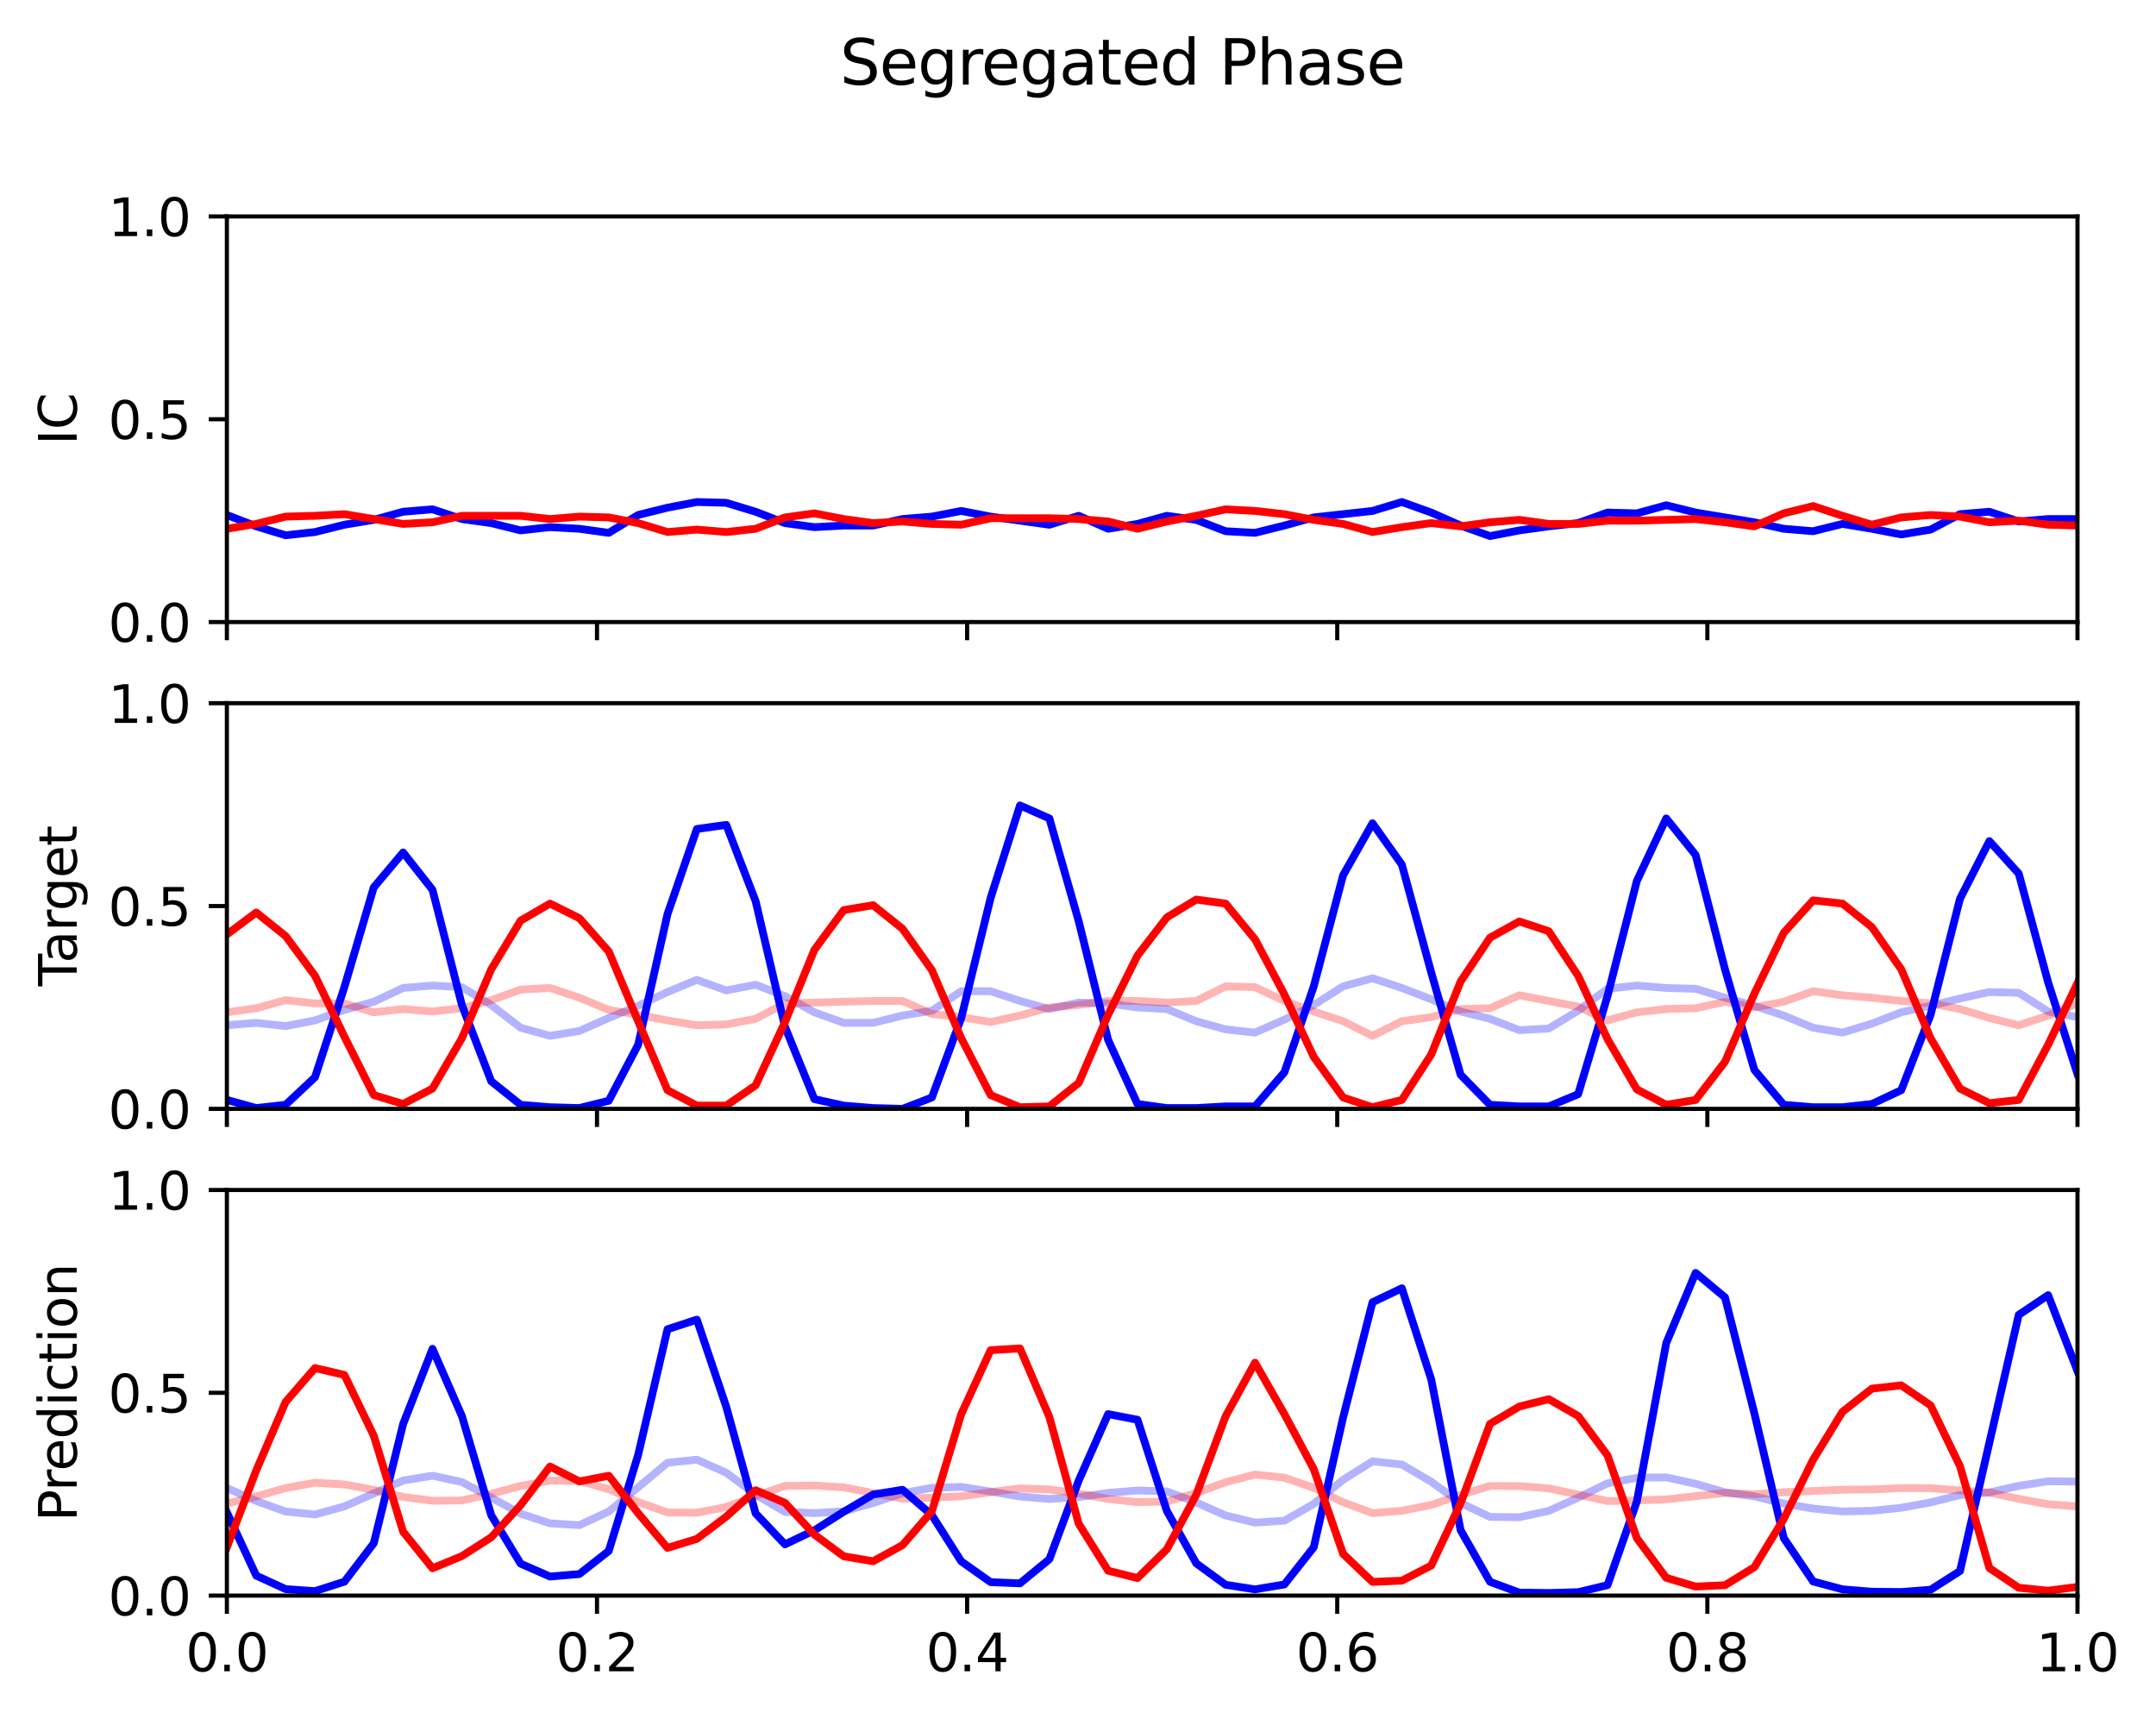 <?xml version="1.0" encoding="utf-8" standalone="no"?>
<!DOCTYPE svg PUBLIC "-//W3C//DTD SVG 1.1//EN"
  "http://www.w3.org/Graphics/SVG/1.1/DTD/svg11.dtd">
<svg xmlns:xlink="http://www.w3.org/1999/xlink" width="416.053pt" height="331.75pt" viewBox="0 0 416.053 331.75" xmlns="http://www.w3.org/2000/svg" version="1.1">
 <defs>
  <style type="text/css">*{stroke-linejoin: round; stroke-linecap: butt}</style>
 </defs>
 <g id="figure_1">
  <g id="patch_1">
   <path d="M 0 331.75 
L 416.053 331.75 
L 416.053 0 
L 0 0 
z
" style="fill: #ffffff"/>
  </g>
  <g id="axes_1">
   <g id="patch_2">
    <path d="M 43.781 120.028 
L 400.901 120.028 
L 400.901 41.76 
L 43.781 41.76 
z
" style="fill: #ffffff"/>
   </g>
   <g id="matplotlib.axis_1">
    <g id="xtick_1">
     <g id="line2d_1">
      <defs>
       <path id="macd3805cbd" d="M 0 0 
L 0 3.5 
" style="stroke: #000000; stroke-width: 0.8"/>
      </defs>
      <g>
       <use xlink:href="#macd3805cbd" x="43.781" y="120.028" style="stroke: #000000; stroke-width: 0.8"/>
      </g>
     </g>
    </g>
    <g id="xtick_2">
     <g id="line2d_2">
      <g>
       <use xlink:href="#macd3805cbd" x="115.205" y="120.028" style="stroke: #000000; stroke-width: 0.8"/>
      </g>
     </g>
    </g>
    <g id="xtick_3">
     <g id="line2d_3">
      <g>
       <use xlink:href="#macd3805cbd" x="186.629" y="120.028" style="stroke: #000000; stroke-width: 0.8"/>
      </g>
     </g>
    </g>
    <g id="xtick_4">
     <g id="line2d_4">
      <g>
       <use xlink:href="#macd3805cbd" x="258.053" y="120.028" style="stroke: #000000; stroke-width: 0.8"/>
      </g>
     </g>
    </g>
    <g id="xtick_5">
     <g id="line2d_5">
      <g>
       <use xlink:href="#macd3805cbd" x="329.477" y="120.028" style="stroke: #000000; stroke-width: 0.8"/>
      </g>
     </g>
    </g>
    <g id="xtick_6">
     <g id="line2d_6">
      <g>
       <use xlink:href="#macd3805cbd" x="400.901" y="120.028" style="stroke: #000000; stroke-width: 0.8"/>
      </g>
     </g>
    </g>
   </g>
   <g id="matplotlib.axis_2">
    <g id="ytick_1">
     <g id="line2d_7">
      <defs>
       <path id="mf09ca56c2d" d="M 0 0 
L -3.5 0 
" style="stroke: #000000; stroke-width: 0.8"/>
      </defs>
      <g>
       <use xlink:href="#mf09ca56c2d" x="43.781" y="120.028" style="stroke: #000000; stroke-width: 0.8"/>
      </g>
     </g>
     <g id="text_1">
      <!-- 0.0 -->
      <g transform="translate(20.878 123.827)scale(0.1 -0.1)">
       <defs>
        <path id="DejaVuSans-30" d="M 2034 4250 
Q 1547 4250 1301 3770 
Q 1056 3291 1056 2328 
Q 1056 1369 1301 889 
Q 1547 409 2034 409 
Q 2525 409 2770 889 
Q 3016 1369 3016 2328 
Q 3016 3291 2770 3770 
Q 2525 4250 2034 4250 
z
M 2034 4750 
Q 2819 4750 3233 4129 
Q 3647 3509 3647 2328 
Q 3647 1150 3233 529 
Q 2819 -91 2034 -91 
Q 1250 -91 836 529 
Q 422 1150 422 2328 
Q 422 3509 836 4129 
Q 1250 4750 2034 4750 
z
" transform="scale(0.016)"/>
        <path id="DejaVuSans-2e" d="M 684 794 
L 1344 794 
L 1344 0 
L 684 0 
L 684 794 
z
" transform="scale(0.016)"/>
       </defs>
       <use xlink:href="#DejaVuSans-30"/>
       <use xlink:href="#DejaVuSans-2e" x="63.623"/>
       <use xlink:href="#DejaVuSans-30" x="95.41"/>
      </g>
     </g>
    </g>
    <g id="ytick_2">
     <g id="line2d_8">
      <g>
       <use xlink:href="#mf09ca56c2d" x="43.781" y="80.894" style="stroke: #000000; stroke-width: 0.8"/>
      </g>
     </g>
     <g id="text_2">
      <!-- 0.5 -->
      <g transform="translate(20.878 84.693)scale(0.1 -0.1)">
       <defs>
        <path id="DejaVuSans-35" d="M 691 4666 
L 3169 4666 
L 3169 4134 
L 1269 4134 
L 1269 2991 
Q 1406 3038 1543 3061 
Q 1681 3084 1819 3084 
Q 2600 3084 3056 2656 
Q 3513 2228 3513 1497 
Q 3513 744 3044 326 
Q 2575 -91 1722 -91 
Q 1428 -91 1123 -41 
Q 819 9 494 109 
L 494 744 
Q 775 591 1075 516 
Q 1375 441 1709 441 
Q 2250 441 2565 725 
Q 2881 1009 2881 1497 
Q 2881 1984 2565 2268 
Q 2250 2553 1709 2553 
Q 1456 2553 1204 2497 
Q 953 2441 691 2322 
L 691 4666 
z
" transform="scale(0.016)"/>
       </defs>
       <use xlink:href="#DejaVuSans-30"/>
       <use xlink:href="#DejaVuSans-2e" x="63.623"/>
       <use xlink:href="#DejaVuSans-35" x="95.41"/>
      </g>
     </g>
    </g>
    <g id="ytick_3">
     <g id="line2d_9">
      <g>
       <use xlink:href="#mf09ca56c2d" x="43.781" y="41.76" style="stroke: #000000; stroke-width: 0.8"/>
      </g>
     </g>
     <g id="text_3">
      <!-- 1.0 -->
      <g transform="translate(20.878 45.559)scale(0.1 -0.1)">
       <defs>
        <path id="DejaVuSans-31" d="M 794 531 
L 1825 531 
L 1825 4091 
L 703 3866 
L 703 4441 
L 1819 4666 
L 2450 4666 
L 2450 531 
L 3481 531 
L 3481 0 
L 794 0 
L 794 531 
z
" transform="scale(0.016)"/>
       </defs>
       <use xlink:href="#DejaVuSans-31"/>
       <use xlink:href="#DejaVuSans-2e" x="63.623"/>
       <use xlink:href="#DejaVuSans-30" x="95.41"/>
      </g>
     </g>
    </g>
    <g id="text_4">
     <!-- IC -->
     <g transform="translate(14.798 85.861)rotate(-90)scale(0.1 -0.1)">
      <defs>
       <path id="DejaVuSans-49" d="M 628 4666 
L 1259 4666 
L 1259 0 
L 628 0 
L 628 4666 
z
" transform="scale(0.016)"/>
       <path id="DejaVuSans-43" d="M 4122 4306 
L 4122 3641 
Q 3803 3938 3442 4084 
Q 3081 4231 2675 4231 
Q 1875 4231 1450 3742 
Q 1025 3253 1025 2328 
Q 1025 1406 1450 917 
Q 1875 428 2675 428 
Q 3081 428 3442 575 
Q 3803 722 4122 1019 
L 4122 359 
Q 3791 134 3420 21 
Q 3050 -91 2638 -91 
Q 1578 -91 968 557 
Q 359 1206 359 2328 
Q 359 3453 968 4101 
Q 1578 4750 2638 4750 
Q 3056 4750 3426 4639 
Q 3797 4528 4122 4306 
z
" transform="scale(0.016)"/>
      </defs>
      <use xlink:href="#DejaVuSans-49"/>
      <use xlink:href="#DejaVuSans-43" x="29.492"/>
     </g>
    </g>
   </g>
   <g id="line2d_10">
    <path d="M 43.781 99.365 
L 49.45 101.557 
L 55.118 103.279 
L 60.787 102.653 
L 66.456 101.244 
L 72.124 100.305 
L 77.793 98.739 
L 83.461 98.27 
L 89.13 100.148 
L 94.798 100.931 
L 100.467 102.34 
L 106.136 101.713 
L 111.804 102.027 
L 117.473 102.809 
L 123.141 99.365 
L 128.81 97.957 
L 134.478 96.861 
L 140.147 97.017 
L 145.816 98.739 
L 151.484 100.931 
L 157.153 101.713 
L 162.821 101.4 
L 168.49 101.4 
L 174.158 100.148 
L 179.827 99.678 
L 185.496 98.583 
L 191.164 99.678 
L 196.833 100.461 
L 202.501 101.244 
L 208.17 99.522 
L 213.838 102.027 
L 219.507 101.087 
L 225.176 99.522 
L 230.844 100.305 
L 236.513 102.496 
L 242.181 102.809 
L 247.85 101.4 
L 253.518 99.835 
L 259.187 99.209 
L 264.856 98.583 
L 270.524 96.861 
L 276.193 98.896 
L 281.861 101.4 
L 287.53 103.435 
L 293.198 102.34 
L 298.867 101.557 
L 304.536 100.931 
L 310.204 98.896 
L 315.873 99.052 
L 321.541 97.487 
L 327.21 98.896 
L 332.878 99.835 
L 338.547 100.774 
L 344.216 102.027 
L 349.884 102.496 
L 355.553 101.087 
L 361.221 102.027 
L 366.89 103.122 
L 372.558 102.183 
L 378.227 99.209 
L 383.896 98.739 
L 389.564 100.618 
L 395.233 100.148 
L 400.901 100.148 
" clip-path="url(#p07f3320f9a)" style="fill: none; stroke: #0000ff; stroke-width: 1.5; stroke-linecap: square"/>
   </g>
   <g id="line2d_11">
    <path d="M 43.781 102.027 
L 49.45 101.087 
L 55.118 99.678 
L 60.787 99.522 
L 66.456 99.209 
L 72.124 100.148 
L 77.793 101.087 
L 83.461 100.774 
L 89.13 99.522 
L 94.798 99.522 
L 100.467 99.522 
L 106.136 100.148 
L 111.804 99.678 
L 117.473 99.835 
L 123.141 100.931 
L 128.81 102.653 
L 134.478 102.183 
L 140.147 102.653 
L 145.816 102.027 
L 151.484 99.835 
L 157.153 99.052 
L 162.821 100.148 
L 168.49 100.931 
L 174.158 100.618 
L 179.827 101.087 
L 185.496 101.244 
L 191.164 99.992 
L 196.833 99.992 
L 202.501 99.992 
L 208.17 100.148 
L 213.838 100.618 
L 219.507 102.027 
L 225.176 100.618 
L 230.844 99.522 
L 236.513 98.27 
L 242.181 98.583 
L 247.85 99.209 
L 253.518 100.305 
L 259.187 101.087 
L 264.856 102.653 
L 270.524 101.713 
L 276.193 100.931 
L 281.861 101.557 
L 287.53 100.774 
L 293.198 100.305 
L 298.867 101.087 
L 304.536 101.087 
L 310.204 100.461 
L 315.873 100.461 
L 321.541 100.305 
L 327.21 100.148 
L 332.878 100.774 
L 338.547 101.557 
L 344.216 99.052 
L 349.884 97.644 
L 355.553 99.522 
L 361.221 101.244 
L 366.89 99.835 
L 372.558 99.365 
L 378.227 99.678 
L 383.896 100.774 
L 389.564 100.461 
L 395.233 101.244 
L 400.901 101.4 
" clip-path="url(#p07f3320f9a)" style="fill: none; stroke: #ff0000; stroke-width: 1.5; stroke-linecap: square"/>
   </g>
   <g id="patch_3">
    <path d="M 43.781 120.028 
L 43.781 41.76 
" style="fill: none; stroke: #000000; stroke-width: 0.8; stroke-linejoin: miter; stroke-linecap: square"/>
   </g>
   <g id="patch_4">
    <path d="M 400.901 120.028 
L 400.901 41.76 
" style="fill: none; stroke: #000000; stroke-width: 0.8; stroke-linejoin: miter; stroke-linecap: square"/>
   </g>
   <g id="patch_5">
    <path d="M 43.781 120.028 
L 400.901 120.028 
" style="fill: none; stroke: #000000; stroke-width: 0.8; stroke-linejoin: miter; stroke-linecap: square"/>
   </g>
   <g id="patch_6">
    <path d="M 43.781 41.76 
L 400.901 41.76 
" style="fill: none; stroke: #000000; stroke-width: 0.8; stroke-linejoin: miter; stroke-linecap: square"/>
   </g>
  </g>
  <g id="axes_2">
   <g id="patch_7">
    <path d="M 43.781 213.95 
L 400.901 213.95 
L 400.901 135.682 
L 43.781 135.682 
z
" style="fill: #ffffff"/>
   </g>
   <g id="matplotlib.axis_3">
    <g id="xtick_7">
     <g id="line2d_12">
      <g>
       <use xlink:href="#macd3805cbd" x="43.781" y="213.95" style="stroke: #000000; stroke-width: 0.8"/>
      </g>
     </g>
    </g>
    <g id="xtick_8">
     <g id="line2d_13">
      <g>
       <use xlink:href="#macd3805cbd" x="115.205" y="213.95" style="stroke: #000000; stroke-width: 0.8"/>
      </g>
     </g>
    </g>
    <g id="xtick_9">
     <g id="line2d_14">
      <g>
       <use xlink:href="#macd3805cbd" x="186.629" y="213.95" style="stroke: #000000; stroke-width: 0.8"/>
      </g>
     </g>
    </g>
    <g id="xtick_10">
     <g id="line2d_15">
      <g>
       <use xlink:href="#macd3805cbd" x="258.053" y="213.95" style="stroke: #000000; stroke-width: 0.8"/>
      </g>
     </g>
    </g>
    <g id="xtick_11">
     <g id="line2d_16">
      <g>
       <use xlink:href="#macd3805cbd" x="329.477" y="213.95" style="stroke: #000000; stroke-width: 0.8"/>
      </g>
     </g>
    </g>
    <g id="xtick_12">
     <g id="line2d_17">
      <g>
       <use xlink:href="#macd3805cbd" x="400.901" y="213.95" style="stroke: #000000; stroke-width: 0.8"/>
      </g>
     </g>
    </g>
   </g>
   <g id="matplotlib.axis_4">
    <g id="ytick_4">
     <g id="line2d_18">
      <g>
       <use xlink:href="#mf09ca56c2d" x="43.781" y="213.95" style="stroke: #000000; stroke-width: 0.8"/>
      </g>
     </g>
     <g id="text_5">
      <!-- 0.0 -->
      <g transform="translate(20.878 217.749)scale(0.1 -0.1)">
       <use xlink:href="#DejaVuSans-30"/>
       <use xlink:href="#DejaVuSans-2e" x="63.623"/>
       <use xlink:href="#DejaVuSans-30" x="95.41"/>
      </g>
     </g>
    </g>
    <g id="ytick_5">
     <g id="line2d_19">
      <g>
       <use xlink:href="#mf09ca56c2d" x="43.781" y="174.816" style="stroke: #000000; stroke-width: 0.8"/>
      </g>
     </g>
     <g id="text_6">
      <!-- 0.5 -->
      <g transform="translate(20.878 178.615)scale(0.1 -0.1)">
       <use xlink:href="#DejaVuSans-30"/>
       <use xlink:href="#DejaVuSans-2e" x="63.623"/>
       <use xlink:href="#DejaVuSans-35" x="95.41"/>
      </g>
     </g>
    </g>
    <g id="ytick_6">
     <g id="line2d_20">
      <g>
       <use xlink:href="#mf09ca56c2d" x="43.781" y="135.682" style="stroke: #000000; stroke-width: 0.8"/>
      </g>
     </g>
     <g id="text_7">
      <!-- 1.0 -->
      <g transform="translate(20.878 139.481)scale(0.1 -0.1)">
       <use xlink:href="#DejaVuSans-31"/>
       <use xlink:href="#DejaVuSans-2e" x="63.623"/>
       <use xlink:href="#DejaVuSans-30" x="95.41"/>
      </g>
     </g>
    </g>
    <g id="text_8">
     <!-- Target -->
     <g transform="translate(14.798 190.288)rotate(-90)scale(0.1 -0.1)">
      <defs>
       <path id="DejaVuSans-54" d="M -19 4666 
L 3928 4666 
L 3928 4134 
L 2272 4134 
L 2272 0 
L 1638 0 
L 1638 4134 
L -19 4134 
L -19 4666 
z
" transform="scale(0.016)"/>
       <path id="DejaVuSans-61" d="M 2194 1759 
Q 1497 1759 1228 1600 
Q 959 1441 959 1056 
Q 959 750 1161 570 
Q 1363 391 1709 391 
Q 2188 391 2477 730 
Q 2766 1069 2766 1631 
L 2766 1759 
L 2194 1759 
z
M 3341 1997 
L 3341 0 
L 2766 0 
L 2766 531 
Q 2569 213 2275 61 
Q 1981 -91 1556 -91 
Q 1019 -91 701 211 
Q 384 513 384 1019 
Q 384 1609 779 1909 
Q 1175 2209 1959 2209 
L 2766 2209 
L 2766 2266 
Q 2766 2663 2505 2880 
Q 2244 3097 1772 3097 
Q 1472 3097 1187 3025 
Q 903 2953 641 2809 
L 641 3341 
Q 956 3463 1253 3523 
Q 1550 3584 1831 3584 
Q 2591 3584 2966 3190 
Q 3341 2797 3341 1997 
z
" transform="scale(0.016)"/>
       <path id="DejaVuSans-72" d="M 2631 2963 
Q 2534 3019 2420 3045 
Q 2306 3072 2169 3072 
Q 1681 3072 1420 2755 
Q 1159 2438 1159 1844 
L 1159 0 
L 581 0 
L 581 3500 
L 1159 3500 
L 1159 2956 
Q 1341 3275 1631 3429 
Q 1922 3584 2338 3584 
Q 2397 3584 2469 3576 
Q 2541 3569 2628 3553 
L 2631 2963 
z
" transform="scale(0.016)"/>
       <path id="DejaVuSans-67" d="M 2906 1791 
Q 2906 2416 2648 2759 
Q 2391 3103 1925 3103 
Q 1463 3103 1205 2759 
Q 947 2416 947 1791 
Q 947 1169 1205 825 
Q 1463 481 1925 481 
Q 2391 481 2648 825 
Q 2906 1169 2906 1791 
z
M 3481 434 
Q 3481 -459 3084 -895 
Q 2688 -1331 1869 -1331 
Q 1566 -1331 1297 -1286 
Q 1028 -1241 775 -1147 
L 775 -588 
Q 1028 -725 1275 -790 
Q 1522 -856 1778 -856 
Q 2344 -856 2625 -561 
Q 2906 -266 2906 331 
L 2906 616 
Q 2728 306 2450 153 
Q 2172 0 1784 0 
Q 1141 0 747 490 
Q 353 981 353 1791 
Q 353 2603 747 3093 
Q 1141 3584 1784 3584 
Q 2172 3584 2450 3431 
Q 2728 3278 2906 2969 
L 2906 3500 
L 3481 3500 
L 3481 434 
z
" transform="scale(0.016)"/>
       <path id="DejaVuSans-65" d="M 3597 1894 
L 3597 1613 
L 953 1613 
Q 991 1019 1311 708 
Q 1631 397 2203 397 
Q 2534 397 2845 478 
Q 3156 559 3463 722 
L 3463 178 
Q 3153 47 2828 -22 
Q 2503 -91 2169 -91 
Q 1331 -91 842 396 
Q 353 884 353 1716 
Q 353 2575 817 3079 
Q 1281 3584 2069 3584 
Q 2775 3584 3186 3129 
Q 3597 2675 3597 1894 
z
M 3022 2063 
Q 3016 2534 2758 2815 
Q 2500 3097 2075 3097 
Q 1594 3097 1305 2825 
Q 1016 2553 972 2059 
L 3022 2063 
z
" transform="scale(0.016)"/>
       <path id="DejaVuSans-74" d="M 1172 4494 
L 1172 3500 
L 2356 3500 
L 2356 3053 
L 1172 3053 
L 1172 1153 
Q 1172 725 1289 603 
Q 1406 481 1766 481 
L 2356 481 
L 2356 0 
L 1766 0 
Q 1100 0 847 248 
Q 594 497 594 1153 
L 594 3053 
L 172 3053 
L 172 3500 
L 594 3500 
L 594 4494 
L 1172 4494 
z
" transform="scale(0.016)"/>
      </defs>
      <use xlink:href="#DejaVuSans-54"/>
      <use xlink:href="#DejaVuSans-61" x="44.584"/>
      <use xlink:href="#DejaVuSans-72" x="105.863"/>
      <use xlink:href="#DejaVuSans-67" x="145.227"/>
      <use xlink:href="#DejaVuSans-65" x="208.703"/>
      <use xlink:href="#DejaVuSans-74" x="270.227"/>
     </g>
    </g>
   </g>
   <g id="line2d_21">
    <path d="M 43.781 197.827 
L 49.45 197.357 
L 55.118 197.983 
L 60.787 196.888 
L 66.456 194.853 
L 72.124 193.287 
L 77.793 190.626 
L 83.461 190.157 
L 89.13 190.47 
L 94.798 193.913 
L 100.467 198.296 
L 106.136 199.862 
L 111.804 198.923 
L 117.473 196.418 
L 123.141 194.07 
L 128.81 191.409 
L 134.478 189.061 
L 140.147 191.096 
L 145.816 190 
L 151.484 192.192 
L 157.153 195.322 
L 162.821 197.357 
L 168.49 197.357 
L 174.158 195.948 
L 179.827 195.009 
L 185.496 191.252 
L 191.164 191.252 
L 196.833 193.131 
L 202.501 194.696 
L 208.17 193.444 
L 213.838 193.6 
L 219.507 194.383 
L 225.176 194.696 
L 230.844 197.044 
L 236.513 198.61 
L 242.181 199.236 
L 247.85 196.731 
L 253.518 193.913 
L 259.187 190.313 
L 264.856 188.748 
L 270.524 190.626 
L 276.193 192.818 
L 281.861 195.166 
L 287.53 196.575 
L 293.198 198.766 
L 298.867 198.453 
L 304.536 195.009 
L 310.204 190.783 
L 315.873 190.157 
L 321.541 190.626 
L 327.21 190.783 
L 332.878 192.505 
L 338.547 194.07 
L 344.216 195.948 
L 349.884 198.296 
L 355.553 199.236 
L 361.221 197.514 
L 366.89 195.322 
L 372.558 194.07 
L 378.227 192.661 
L 383.896 191.409 
L 389.564 191.565 
L 395.233 195.166 
L 400.901 196.261 
" clip-path="url(#p4f60850f39)" style="fill: none; stroke: #0000ff; stroke-opacity: 0.3; stroke-width: 1.5; stroke-linecap: square"/>
   </g>
   <g id="line2d_22">
    <path d="M 43.781 195.322 
L 49.45 194.54 
L 55.118 192.974 
L 60.787 193.6 
L 66.456 193.6 
L 72.124 195.322 
L 77.793 194.696 
L 83.461 195.166 
L 89.13 194.54 
L 94.798 192.974 
L 100.467 190.939 
L 106.136 190.626 
L 111.804 192.505 
L 117.473 194.853 
L 123.141 195.792 
L 128.81 196.888 
L 134.478 197.827 
L 140.147 197.67 
L 145.816 196.575 
L 151.484 193.6 
L 157.153 193.444 
L 162.821 193.287 
L 168.49 193.131 
L 174.158 193.131 
L 179.827 195.635 
L 185.496 196.261 
L 191.164 197.201 
L 196.833 195.948 
L 202.501 194.383 
L 208.17 193.913 
L 213.838 193.131 
L 219.507 193.131 
L 225.176 193.444 
L 230.844 193.131 
L 236.513 190.313 
L 242.181 190.47 
L 247.85 193.131 
L 253.518 195.166 
L 259.187 197.044 
L 264.856 199.862 
L 270.524 197.044 
L 276.193 196.261 
L 281.861 194.696 
L 287.53 194.54 
L 293.198 192.035 
L 298.867 193.131 
L 304.536 194.227 
L 310.204 196.888 
L 315.873 195.322 
L 321.541 194.696 
L 327.21 194.54 
L 332.878 193.287 
L 338.547 194.383 
L 344.216 193.287 
L 349.884 191.252 
L 355.553 192.035 
L 361.221 192.505 
L 366.89 193.131 
L 372.558 193.6 
L 378.227 194.696 
L 383.896 196.418 
L 389.564 197.827 
L 395.233 195.948 
L 400.901 193.6 
" clip-path="url(#p4f60850f39)" style="fill: none; stroke: #ff0000; stroke-opacity: 0.3; stroke-width: 1.5; stroke-linecap: square"/>
   </g>
   <g id="line2d_23">
    <path d="M 43.781 212.228 
L 49.45 213.794 
L 55.118 213.167 
L 60.787 207.845 
L 66.456 190.47 
L 72.124 171.216 
L 77.793 164.485 
L 83.461 171.685 
L 89.13 193.913 
L 94.798 208.628 
L 100.467 213.167 
L 106.136 213.637 
L 111.804 213.794 
L 117.473 212.385 
L 123.141 201.584 
L 128.81 176.381 
L 134.478 159.945 
L 140.147 159.162 
L 145.816 173.877 
L 151.484 198.14 
L 157.153 212.072 
L 162.821 213.324 
L 168.49 213.794 
L 174.158 213.95 
L 179.827 211.759 
L 185.496 196.418 
L 191.164 173.251 
L 196.833 155.405 
L 202.501 157.91 
L 208.17 177.79 
L 213.838 200.645 
L 219.507 213.011 
L 225.176 213.794 
L 230.844 213.794 
L 236.513 213.481 
L 242.181 213.481 
L 247.85 206.906 
L 253.518 190.313 
L 259.187 168.868 
L 264.856 158.849 
L 270.524 166.833 
L 276.193 187.652 
L 281.861 207.376 
L 287.53 213.167 
L 293.198 213.481 
L 298.867 213.481 
L 304.536 211.132 
L 310.204 192.192 
L 315.873 169.963 
L 321.541 157.91 
L 327.21 164.954 
L 332.878 187.026 
L 338.547 206.436 
L 344.216 213.167 
L 349.884 213.637 
L 355.553 213.637 
L 361.221 213.011 
L 366.89 210.35 
L 372.558 195.792 
L 378.227 173.407 
L 383.896 162.293 
L 389.564 168.555 
L 395.233 189.53 
L 400.901 207.219 
" clip-path="url(#p4f60850f39)" style="fill: none; stroke: #0000ff; stroke-width: 1.5; stroke-linecap: square"/>
   </g>
   <g id="line2d_24">
    <path d="M 43.781 180.295 
L 49.45 176.068 
L 55.118 180.608 
L 60.787 188.278 
L 66.456 200.018 
L 72.124 211.289 
L 77.793 213.011 
L 83.461 210.037 
L 89.13 200.331 
L 94.798 187.026 
L 100.467 177.634 
L 106.136 174.346 
L 111.804 177.164 
L 117.473 183.582 
L 123.141 197.044 
L 128.81 210.35 
L 134.478 213.324 
L 140.147 213.324 
L 145.816 209.411 
L 151.484 197.201 
L 157.153 183.269 
L 162.821 175.599 
L 168.49 174.659 
L 174.158 179.199 
L 179.827 187.182 
L 185.496 200.331 
L 191.164 211.289 
L 196.833 213.637 
L 202.501 213.481 
L 208.17 208.941 
L 213.838 195.792 
L 219.507 184.365 
L 225.176 177.008 
L 230.844 173.564 
L 236.513 174.346 
L 242.181 181.234 
L 247.85 191.878 
L 253.518 203.932 
L 259.187 211.759 
L 264.856 213.637 
L 270.524 212.228 
L 276.193 203.462 
L 281.861 189.374 
L 287.53 180.921 
L 293.198 177.79 
L 298.867 179.669 
L 304.536 188.278 
L 310.204 200.488 
L 315.873 210.193 
L 321.541 213.167 
L 327.21 212.228 
L 332.878 204.871 
L 338.547 191.722 
L 344.216 179.982 
L 349.884 173.72 
L 355.553 174.346 
L 361.221 178.886 
L 366.89 187.026 
L 372.558 200.331 
L 378.227 210.037 
L 383.896 212.854 
L 389.564 212.228 
L 395.233 201.584 
L 400.901 189.687 
" clip-path="url(#p4f60850f39)" style="fill: none; stroke: #ff0000; stroke-width: 1.5; stroke-linecap: square"/>
   </g>
   <g id="patch_8">
    <path d="M 43.781 213.95 
L 43.781 135.682 
" style="fill: none; stroke: #000000; stroke-width: 0.8; stroke-linejoin: miter; stroke-linecap: square"/>
   </g>
   <g id="patch_9">
    <path d="M 400.901 213.95 
L 400.901 135.682 
" style="fill: none; stroke: #000000; stroke-width: 0.8; stroke-linejoin: miter; stroke-linecap: square"/>
   </g>
   <g id="patch_10">
    <path d="M 43.781 213.95 
L 400.901 213.95 
" style="fill: none; stroke: #000000; stroke-width: 0.8; stroke-linejoin: miter; stroke-linecap: square"/>
   </g>
   <g id="patch_11">
    <path d="M 43.781 135.682 
L 400.901 135.682 
" style="fill: none; stroke: #000000; stroke-width: 0.8; stroke-linejoin: miter; stroke-linecap: square"/>
   </g>
  </g>
  <g id="axes_3">
   <g id="patch_12">
    <path d="M 43.781 307.872 
L 400.901 307.872 
L 400.901 229.604 
L 43.781 229.604 
z
" style="fill: #ffffff"/>
   </g>
   <g id="matplotlib.axis_5">
    <g id="xtick_13">
     <g id="line2d_25">
      <g>
       <use xlink:href="#macd3805cbd" x="43.781" y="307.872" style="stroke: #000000; stroke-width: 0.8"/>
      </g>
     </g>
     <g id="text_9">
      <!-- 0.0 -->
      <g transform="translate(35.83 322.47)scale(0.1 -0.1)">
       <use xlink:href="#DejaVuSans-30"/>
       <use xlink:href="#DejaVuSans-2e" x="63.623"/>
       <use xlink:href="#DejaVuSans-30" x="95.41"/>
      </g>
     </g>
    </g>
    <g id="xtick_14">
     <g id="line2d_26">
      <g>
       <use xlink:href="#macd3805cbd" x="115.205" y="307.872" style="stroke: #000000; stroke-width: 0.8"/>
      </g>
     </g>
     <g id="text_10">
      <!-- 0.2 -->
      <g transform="translate(107.254 322.47)scale(0.1 -0.1)">
       <defs>
        <path id="DejaVuSans-32" d="M 1228 531 
L 3431 531 
L 3431 0 
L 469 0 
L 469 531 
Q 828 903 1448 1529 
Q 2069 2156 2228 2338 
Q 2531 2678 2651 2914 
Q 2772 3150 2772 3378 
Q 2772 3750 2511 3984 
Q 2250 4219 1831 4219 
Q 1534 4219 1204 4116 
Q 875 4013 500 3803 
L 500 4441 
Q 881 4594 1212 4672 
Q 1544 4750 1819 4750 
Q 2544 4750 2975 4387 
Q 3406 4025 3406 3419 
Q 3406 3131 3298 2873 
Q 3191 2616 2906 2266 
Q 2828 2175 2409 1742 
Q 1991 1309 1228 531 
z
" transform="scale(0.016)"/>
       </defs>
       <use xlink:href="#DejaVuSans-30"/>
       <use xlink:href="#DejaVuSans-2e" x="63.623"/>
       <use xlink:href="#DejaVuSans-32" x="95.41"/>
      </g>
     </g>
    </g>
    <g id="xtick_15">
     <g id="line2d_27">
      <g>
       <use xlink:href="#macd3805cbd" x="186.629" y="307.872" style="stroke: #000000; stroke-width: 0.8"/>
      </g>
     </g>
     <g id="text_11">
      <!-- 0.4 -->
      <g transform="translate(178.678 322.47)scale(0.1 -0.1)">
       <defs>
        <path id="DejaVuSans-34" d="M 2419 4116 
L 825 1625 
L 2419 1625 
L 2419 4116 
z
M 2253 4666 
L 3047 4666 
L 3047 1625 
L 3713 1625 
L 3713 1100 
L 3047 1100 
L 3047 0 
L 2419 0 
L 2419 1100 
L 313 1100 
L 313 1709 
L 2253 4666 
z
" transform="scale(0.016)"/>
       </defs>
       <use xlink:href="#DejaVuSans-30"/>
       <use xlink:href="#DejaVuSans-2e" x="63.623"/>
       <use xlink:href="#DejaVuSans-34" x="95.41"/>
      </g>
     </g>
    </g>
    <g id="xtick_16">
     <g id="line2d_28">
      <g>
       <use xlink:href="#macd3805cbd" x="258.053" y="307.872" style="stroke: #000000; stroke-width: 0.8"/>
      </g>
     </g>
     <g id="text_12">
      <!-- 0.6 -->
      <g transform="translate(250.102 322.47)scale(0.1 -0.1)">
       <defs>
        <path id="DejaVuSans-36" d="M 2113 2584 
Q 1688 2584 1439 2293 
Q 1191 2003 1191 1497 
Q 1191 994 1439 701 
Q 1688 409 2113 409 
Q 2538 409 2786 701 
Q 3034 994 3034 1497 
Q 3034 2003 2786 2293 
Q 2538 2584 2113 2584 
z
M 3366 4563 
L 3366 3988 
Q 3128 4100 2886 4159 
Q 2644 4219 2406 4219 
Q 1781 4219 1451 3797 
Q 1122 3375 1075 2522 
Q 1259 2794 1537 2939 
Q 1816 3084 2150 3084 
Q 2853 3084 3261 2657 
Q 3669 2231 3669 1497 
Q 3669 778 3244 343 
Q 2819 -91 2113 -91 
Q 1303 -91 875 529 
Q 447 1150 447 2328 
Q 447 3434 972 4092 
Q 1497 4750 2381 4750 
Q 2619 4750 2861 4703 
Q 3103 4656 3366 4563 
z
" transform="scale(0.016)"/>
       </defs>
       <use xlink:href="#DejaVuSans-30"/>
       <use xlink:href="#DejaVuSans-2e" x="63.623"/>
       <use xlink:href="#DejaVuSans-36" x="95.41"/>
      </g>
     </g>
    </g>
    <g id="xtick_17">
     <g id="line2d_29">
      <g>
       <use xlink:href="#macd3805cbd" x="329.477" y="307.872" style="stroke: #000000; stroke-width: 0.8"/>
      </g>
     </g>
     <g id="text_13">
      <!-- 0.8 -->
      <g transform="translate(321.526 322.47)scale(0.1 -0.1)">
       <defs>
        <path id="DejaVuSans-38" d="M 2034 2216 
Q 1584 2216 1326 1975 
Q 1069 1734 1069 1313 
Q 1069 891 1326 650 
Q 1584 409 2034 409 
Q 2484 409 2743 651 
Q 3003 894 3003 1313 
Q 3003 1734 2745 1975 
Q 2488 2216 2034 2216 
z
M 1403 2484 
Q 997 2584 770 2862 
Q 544 3141 544 3541 
Q 544 4100 942 4425 
Q 1341 4750 2034 4750 
Q 2731 4750 3128 4425 
Q 3525 4100 3525 3541 
Q 3525 3141 3298 2862 
Q 3072 2584 2669 2484 
Q 3125 2378 3379 2068 
Q 3634 1759 3634 1313 
Q 3634 634 3220 271 
Q 2806 -91 2034 -91 
Q 1263 -91 848 271 
Q 434 634 434 1313 
Q 434 1759 690 2068 
Q 947 2378 1403 2484 
z
M 1172 3481 
Q 1172 3119 1398 2916 
Q 1625 2713 2034 2713 
Q 2441 2713 2670 2916 
Q 2900 3119 2900 3481 
Q 2900 3844 2670 4047 
Q 2441 4250 2034 4250 
Q 1625 4250 1398 4047 
Q 1172 3844 1172 3481 
z
" transform="scale(0.016)"/>
       </defs>
       <use xlink:href="#DejaVuSans-30"/>
       <use xlink:href="#DejaVuSans-2e" x="63.623"/>
       <use xlink:href="#DejaVuSans-38" x="95.41"/>
      </g>
     </g>
    </g>
    <g id="xtick_18">
     <g id="line2d_30">
      <g>
       <use xlink:href="#macd3805cbd" x="400.901" y="307.872" style="stroke: #000000; stroke-width: 0.8"/>
      </g>
     </g>
     <g id="text_14">
      <!-- 1.0 -->
      <g transform="translate(392.95 322.47)scale(0.1 -0.1)">
       <use xlink:href="#DejaVuSans-31"/>
       <use xlink:href="#DejaVuSans-2e" x="63.623"/>
       <use xlink:href="#DejaVuSans-30" x="95.41"/>
      </g>
     </g>
    </g>
   </g>
   <g id="matplotlib.axis_6">
    <g id="ytick_7">
     <g id="line2d_31">
      <g>
       <use xlink:href="#mf09ca56c2d" x="43.781" y="307.872" style="stroke: #000000; stroke-width: 0.8"/>
      </g>
     </g>
     <g id="text_15">
      <!-- 0.0 -->
      <g transform="translate(20.878 311.671)scale(0.1 -0.1)">
       <use xlink:href="#DejaVuSans-30"/>
       <use xlink:href="#DejaVuSans-2e" x="63.623"/>
       <use xlink:href="#DejaVuSans-30" x="95.41"/>
      </g>
     </g>
    </g>
    <g id="ytick_8">
     <g id="line2d_32">
      <g>
       <use xlink:href="#mf09ca56c2d" x="43.781" y="268.738" style="stroke: #000000; stroke-width: 0.8"/>
      </g>
     </g>
     <g id="text_16">
      <!-- 0.5 -->
      <g transform="translate(20.878 272.537)scale(0.1 -0.1)">
       <use xlink:href="#DejaVuSans-30"/>
       <use xlink:href="#DejaVuSans-2e" x="63.623"/>
       <use xlink:href="#DejaVuSans-35" x="95.41"/>
      </g>
     </g>
    </g>
    <g id="ytick_9">
     <g id="line2d_33">
      <g>
       <use xlink:href="#mf09ca56c2d" x="43.781" y="229.604" style="stroke: #000000; stroke-width: 0.8"/>
      </g>
     </g>
     <g id="text_17">
      <!-- 1.0 -->
      <g transform="translate(20.878 233.403)scale(0.1 -0.1)">
       <use xlink:href="#DejaVuSans-31"/>
       <use xlink:href="#DejaVuSans-2e" x="63.623"/>
       <use xlink:href="#DejaVuSans-30" x="95.41"/>
      </g>
     </g>
    </g>
    <g id="text_18">
     <!-- Prediction -->
     <g transform="translate(14.798 293.575)rotate(-90)scale(0.1 -0.1)">
      <defs>
       <path id="DejaVuSans-50" d="M 1259 4147 
L 1259 2394 
L 2053 2394 
Q 2494 2394 2734 2622 
Q 2975 2850 2975 3272 
Q 2975 3691 2734 3919 
Q 2494 4147 2053 4147 
L 1259 4147 
z
M 628 4666 
L 2053 4666 
Q 2838 4666 3239 4311 
Q 3641 3956 3641 3272 
Q 3641 2581 3239 2228 
Q 2838 1875 2053 1875 
L 1259 1875 
L 1259 0 
L 628 0 
L 628 4666 
z
" transform="scale(0.016)"/>
       <path id="DejaVuSans-64" d="M 2906 2969 
L 2906 4863 
L 3481 4863 
L 3481 0 
L 2906 0 
L 2906 525 
Q 2725 213 2448 61 
Q 2172 -91 1784 -91 
Q 1150 -91 751 415 
Q 353 922 353 1747 
Q 353 2572 751 3078 
Q 1150 3584 1784 3584 
Q 2172 3584 2448 3432 
Q 2725 3281 2906 2969 
z
M 947 1747 
Q 947 1113 1208 752 
Q 1469 391 1925 391 
Q 2381 391 2643 752 
Q 2906 1113 2906 1747 
Q 2906 2381 2643 2742 
Q 2381 3103 1925 3103 
Q 1469 3103 1208 2742 
Q 947 2381 947 1747 
z
" transform="scale(0.016)"/>
       <path id="DejaVuSans-69" d="M 603 3500 
L 1178 3500 
L 1178 0 
L 603 0 
L 603 3500 
z
M 603 4863 
L 1178 4863 
L 1178 4134 
L 603 4134 
L 603 4863 
z
" transform="scale(0.016)"/>
       <path id="DejaVuSans-63" d="M 3122 3366 
L 3122 2828 
Q 2878 2963 2633 3030 
Q 2388 3097 2138 3097 
Q 1578 3097 1268 2742 
Q 959 2388 959 1747 
Q 959 1106 1268 751 
Q 1578 397 2138 397 
Q 2388 397 2633 464 
Q 2878 531 3122 666 
L 3122 134 
Q 2881 22 2623 -34 
Q 2366 -91 2075 -91 
Q 1284 -91 818 406 
Q 353 903 353 1747 
Q 353 2603 823 3093 
Q 1294 3584 2113 3584 
Q 2378 3584 2631 3529 
Q 2884 3475 3122 3366 
z
" transform="scale(0.016)"/>
       <path id="DejaVuSans-6f" d="M 1959 3097 
Q 1497 3097 1228 2736 
Q 959 2375 959 1747 
Q 959 1119 1226 758 
Q 1494 397 1959 397 
Q 2419 397 2687 759 
Q 2956 1122 2956 1747 
Q 2956 2369 2687 2733 
Q 2419 3097 1959 3097 
z
M 1959 3584 
Q 2709 3584 3137 3096 
Q 3566 2609 3566 1747 
Q 3566 888 3137 398 
Q 2709 -91 1959 -91 
Q 1206 -91 779 398 
Q 353 888 353 1747 
Q 353 2609 779 3096 
Q 1206 3584 1959 3584 
z
" transform="scale(0.016)"/>
       <path id="DejaVuSans-6e" d="M 3513 2113 
L 3513 0 
L 2938 0 
L 2938 2094 
Q 2938 2591 2744 2837 
Q 2550 3084 2163 3084 
Q 1697 3084 1428 2787 
Q 1159 2491 1159 1978 
L 1159 0 
L 581 0 
L 581 3500 
L 1159 3500 
L 1159 2956 
Q 1366 3272 1645 3428 
Q 1925 3584 2291 3584 
Q 2894 3584 3203 3211 
Q 3513 2838 3513 2113 
z
" transform="scale(0.016)"/>
      </defs>
      <use xlink:href="#DejaVuSans-50"/>
      <use xlink:href="#DejaVuSans-72" x="58.553"/>
      <use xlink:href="#DejaVuSans-65" x="97.416"/>
      <use xlink:href="#DejaVuSans-64" x="158.939"/>
      <use xlink:href="#DejaVuSans-69" x="222.416"/>
      <use xlink:href="#DejaVuSans-63" x="250.199"/>
      <use xlink:href="#DejaVuSans-74" x="305.18"/>
      <use xlink:href="#DejaVuSans-69" x="344.389"/>
      <use xlink:href="#DejaVuSans-6f" x="372.172"/>
      <use xlink:href="#DejaVuSans-6e" x="433.354"/>
     </g>
    </g>
   </g>
   <g id="line2d_34">
    <path d="M 43.781 287.113 
L 49.45 289.613 
L 55.118 291.647 
L 60.787 292.218 
L 66.456 290.658 
L 72.124 288.166 
L 77.793 285.661 
L 83.461 284.734 
L 89.13 285.953 
L 94.798 288.955 
L 100.467 292.064 
L 106.136 293.92 
L 111.804 294.278 
L 117.473 291.645 
L 123.141 286.966 
L 128.81 282.235 
L 134.478 281.638 
L 140.147 284.161 
L 145.816 288.378 
L 151.484 291.727 
L 157.153 291.949 
L 162.821 291.614 
L 168.49 290.017 
L 174.158 288.11 
L 179.827 287.078 
L 185.496 286.892 
L 191.164 287.79 
L 196.833 288.743 
L 202.501 289.222 
L 208.17 288.861 
L 213.838 288.056 
L 219.507 287.587 
L 225.176 287.763 
L 230.844 289.896 
L 236.513 292.407 
L 242.181 293.784 
L 247.85 293.416 
L 253.518 290.178 
L 259.187 285.521 
L 264.856 281.957 
L 270.524 282.576 
L 276.193 285.897 
L 281.861 289.987 
L 287.53 292.686 
L 293.198 292.747 
L 298.867 291.522 
L 304.536 288.972 
L 310.204 286.209 
L 315.873 285.127 
L 321.541 285.058 
L 327.21 286.287 
L 332.878 287.939 
L 338.547 288.715 
L 344.216 290.114 
L 349.884 291.073 
L 355.553 291.625 
L 361.221 291.505 
L 366.89 290.927 
L 372.558 289.89 
L 378.227 288.48 
L 383.896 287.959 
L 389.564 286.695 
L 395.233 285.809 
L 400.901 285.868 
" clip-path="url(#peeea6a50c5)" style="fill: none; stroke: #0000ff; stroke-opacity: 0.3; stroke-width: 1.5; stroke-linecap: square"/>
   </g>
   <g id="line2d_35">
    <path d="M 43.781 290.097 
L 49.45 288.732 
L 55.118 287.115 
L 60.787 286.087 
L 66.456 286.424 
L 72.124 287.477 
L 77.793 288.824 
L 83.461 289.576 
L 89.13 289.508 
L 94.798 288.228 
L 100.467 286.712 
L 106.136 285.673 
L 111.804 285.726 
L 117.473 287.345 
L 123.141 289.804 
L 128.81 291.823 
L 134.478 291.885 
L 140.147 290.773 
L 145.816 288.627 
L 151.484 286.701 
L 157.153 286.638 
L 162.821 286.975 
L 168.49 288.071 
L 174.158 289.16 
L 179.827 288.977 
L 185.496 288.713 
L 191.164 287.893 
L 196.833 287.193 
L 202.501 287.382 
L 208.17 288.172 
L 213.838 289.231 
L 219.507 289.835 
L 225.176 289.721 
L 230.844 288.077 
L 236.513 285.993 
L 242.181 284.512 
L 247.85 285.119 
L 253.518 287.065 
L 259.187 289.855 
L 264.856 291.95 
L 270.524 291.494 
L 276.193 290.383 
L 281.861 288.44 
L 287.53 286.71 
L 293.198 286.731 
L 298.867 287.175 
L 304.536 288.379 
L 310.204 289.62 
L 315.873 289.497 
L 321.541 289.313 
L 327.21 288.673 
L 332.878 288.071 
L 338.547 288.299 
L 344.216 287.938 
L 349.884 287.675 
L 355.553 287.444 
L 361.221 287.383 
L 366.89 287.123 
L 372.558 287.136 
L 378.227 287.592 
L 383.896 287.976 
L 389.564 289.202 
L 395.233 290.238 
L 400.901 290.661 
" clip-path="url(#peeea6a50c5)" style="fill: none; stroke: #ff0000; stroke-opacity: 0.3; stroke-width: 1.5; stroke-linecap: square"/>
   </g>
   <g id="line2d_36">
    <path d="M 43.781 291.794 
L 49.45 304.014 
L 55.118 306.616 
L 60.787 307.005 
L 66.456 305.187 
L 72.124 297.772 
L 77.793 274.752 
L 83.461 260.256 
L 89.13 273.217 
L 94.798 292.365 
L 100.467 301.7 
L 106.136 304.191 
L 111.804 303.709 
L 117.473 299.253 
L 123.141 280.743 
L 128.81 256.475 
L 134.478 254.622 
L 140.147 271.436 
L 145.816 292.011 
L 151.484 297.981 
L 157.153 295.273 
L 162.821 291.686 
L 168.49 288.356 
L 174.158 287.449 
L 179.827 292.334 
L 185.496 301.263 
L 191.164 305.272 
L 196.833 305.504 
L 202.501 300.845 
L 208.17 285.655 
L 213.838 272.848 
L 219.507 273.941 
L 225.176 291.535 
L 230.844 301.642 
L 236.513 305.78 
L 242.181 306.662 
L 247.85 305.724 
L 253.518 298.539 
L 259.187 273.483 
L 264.856 251.269 
L 270.524 248.57 
L 276.193 266.167 
L 281.861 295.253 
L 287.53 305.202 
L 293.198 307.288 
L 298.867 307.359 
L 304.536 307.208 
L 310.204 305.85 
L 315.873 289.684 
L 321.541 259.137 
L 327.21 245.605 
L 332.878 250.32 
L 338.547 272.696 
L 344.216 296.748 
L 349.884 305.143 
L 355.553 306.653 
L 361.221 307.119 
L 366.89 307.175 
L 372.558 306.735 
L 378.227 303.132 
L 383.896 278.36 
L 389.564 253.697 
L 395.233 249.894 
L 400.901 264.533 
" clip-path="url(#peeea6a50c5)" style="fill: none; stroke: #0000ff; stroke-width: 1.5; stroke-linecap: square"/>
   </g>
   <g id="line2d_37">
    <path d="M 43.781 298.559 
L 49.45 283.711 
L 55.118 270.492 
L 60.787 263.96 
L 66.456 265.291 
L 72.124 277.009 
L 77.793 295.543 
L 83.461 302.591 
L 89.13 300.245 
L 94.798 296.621 
L 100.467 290.408 
L 106.136 282.967 
L 111.804 285.833 
L 117.473 284.737 
L 123.141 291.968 
L 128.81 298.663 
L 134.478 296.925 
L 140.147 292.634 
L 145.816 287.535 
L 151.484 289.975 
L 157.153 296.084 
L 162.821 300.282 
L 168.49 301.241 
L 174.158 298.131 
L 179.827 291.601 
L 185.496 272.833 
L 191.164 260.51 
L 196.833 260.174 
L 202.501 273.409 
L 208.17 294.025 
L 213.838 303.065 
L 219.507 304.483 
L 225.176 298.925 
L 230.844 288.417 
L 236.513 273.261 
L 242.181 262.927 
L 247.85 272.839 
L 253.518 283.466 
L 259.187 299.82 
L 264.856 305.223 
L 270.524 304.986 
L 276.193 302.065 
L 281.861 290.049 
L 287.53 274.736 
L 293.198 271.386 
L 298.867 269.968 
L 304.536 273.202 
L 310.204 280.81 
L 315.873 296.793 
L 321.541 304.435 
L 327.21 306.125 
L 332.878 305.862 
L 338.547 302.381 
L 344.216 293.08 
L 349.884 281.641 
L 355.553 272.397 
L 361.221 267.934 
L 366.89 267.294 
L 372.558 271.163 
L 378.227 282.898 
L 383.896 302.556 
L 389.564 306.351 
L 395.233 306.922 
L 400.901 306.187 
" clip-path="url(#peeea6a50c5)" style="fill: none; stroke: #ff0000; stroke-width: 1.5; stroke-linecap: square"/>
   </g>
   <g id="patch_13">
    <path d="M 43.781 307.872 
L 43.781 229.604 
" style="fill: none; stroke: #000000; stroke-width: 0.8; stroke-linejoin: miter; stroke-linecap: square"/>
   </g>
   <g id="patch_14">
    <path d="M 400.901 307.872 
L 400.901 229.604 
" style="fill: none; stroke: #000000; stroke-width: 0.8; stroke-linejoin: miter; stroke-linecap: square"/>
   </g>
   <g id="patch_15">
    <path d="M 43.781 307.872 
L 400.901 307.872 
" style="fill: none; stroke: #000000; stroke-width: 0.8; stroke-linejoin: miter; stroke-linecap: square"/>
   </g>
   <g id="patch_16">
    <path d="M 43.781 229.604 
L 400.901 229.604 
" style="fill: none; stroke: #000000; stroke-width: 0.8; stroke-linejoin: miter; stroke-linecap: square"/>
   </g>
  </g>
  <g id="text_19">
   <!-- Segregated Phase -->
   <g transform="translate(162.087 16.318)scale(0.12 -0.12)">
    <defs>
     <path id="DejaVuSans-53" d="M 3425 4513 
L 3425 3897 
Q 3066 4069 2747 4153 
Q 2428 4238 2131 4238 
Q 1616 4238 1336 4038 
Q 1056 3838 1056 3469 
Q 1056 3159 1242 3001 
Q 1428 2844 1947 2747 
L 2328 2669 
Q 3034 2534 3370 2195 
Q 3706 1856 3706 1288 
Q 3706 609 3251 259 
Q 2797 -91 1919 -91 
Q 1588 -91 1214 -16 
Q 841 59 441 206 
L 441 856 
Q 825 641 1194 531 
Q 1563 422 1919 422 
Q 2459 422 2753 634 
Q 3047 847 3047 1241 
Q 3047 1584 2836 1778 
Q 2625 1972 2144 2069 
L 1759 2144 
Q 1053 2284 737 2584 
Q 422 2884 422 3419 
Q 422 4038 858 4394 
Q 1294 4750 2059 4750 
Q 2388 4750 2728 4690 
Q 3069 4631 3425 4513 
z
" transform="scale(0.016)"/>
     <path id="DejaVuSans-20" transform="scale(0.016)"/>
     <path id="DejaVuSans-68" d="M 3513 2113 
L 3513 0 
L 2938 0 
L 2938 2094 
Q 2938 2591 2744 2837 
Q 2550 3084 2163 3084 
Q 1697 3084 1428 2787 
Q 1159 2491 1159 1978 
L 1159 0 
L 581 0 
L 581 4863 
L 1159 4863 
L 1159 2956 
Q 1366 3272 1645 3428 
Q 1925 3584 2291 3584 
Q 2894 3584 3203 3211 
Q 3513 2838 3513 2113 
z
" transform="scale(0.016)"/>
     <path id="DejaVuSans-73" d="M 2834 3397 
L 2834 2853 
Q 2591 2978 2328 3040 
Q 2066 3103 1784 3103 
Q 1356 3103 1142 2972 
Q 928 2841 928 2578 
Q 928 2378 1081 2264 
Q 1234 2150 1697 2047 
L 1894 2003 
Q 2506 1872 2764 1633 
Q 3022 1394 3022 966 
Q 3022 478 2636 193 
Q 2250 -91 1575 -91 
Q 1294 -91 989 -36 
Q 684 19 347 128 
L 347 722 
Q 666 556 975 473 
Q 1284 391 1588 391 
Q 1994 391 2212 530 
Q 2431 669 2431 922 
Q 2431 1156 2273 1281 
Q 2116 1406 1581 1522 
L 1381 1569 
Q 847 1681 609 1914 
Q 372 2147 372 2553 
Q 372 3047 722 3315 
Q 1072 3584 1716 3584 
Q 2034 3584 2315 3537 
Q 2597 3491 2834 3397 
z
" transform="scale(0.016)"/>
    </defs>
    <use xlink:href="#DejaVuSans-53"/>
    <use xlink:href="#DejaVuSans-65" x="63.477"/>
    <use xlink:href="#DejaVuSans-67" x="125"/>
    <use xlink:href="#DejaVuSans-72" x="188.477"/>
    <use xlink:href="#DejaVuSans-65" x="227.34"/>
    <use xlink:href="#DejaVuSans-67" x="288.863"/>
    <use xlink:href="#DejaVuSans-61" x="352.34"/>
    <use xlink:href="#DejaVuSans-74" x="413.619"/>
    <use xlink:href="#DejaVuSans-65" x="452.828"/>
    <use xlink:href="#DejaVuSans-64" x="514.352"/>
    <use xlink:href="#DejaVuSans-20" x="577.828"/>
    <use xlink:href="#DejaVuSans-50" x="609.615"/>
    <use xlink:href="#DejaVuSans-68" x="669.918"/>
    <use xlink:href="#DejaVuSans-61" x="733.297"/>
    <use xlink:href="#DejaVuSans-73" x="794.576"/>
    <use xlink:href="#DejaVuSans-65" x="846.676"/>
   </g>
  </g>
 </g>
 <defs>
  <clipPath id="p07f3320f9a">
   <rect x="43.781" y="41.76" width="357.12" height="78.268"/>
  </clipPath>
  <clipPath id="p4f60850f39">
   <rect x="43.781" y="135.682" width="357.12" height="78.268"/>
  </clipPath>
  <clipPath id="peeea6a50c5">
   <rect x="43.781" y="229.604" width="357.12" height="78.268"/>
  </clipPath>
 </defs>
</svg>
